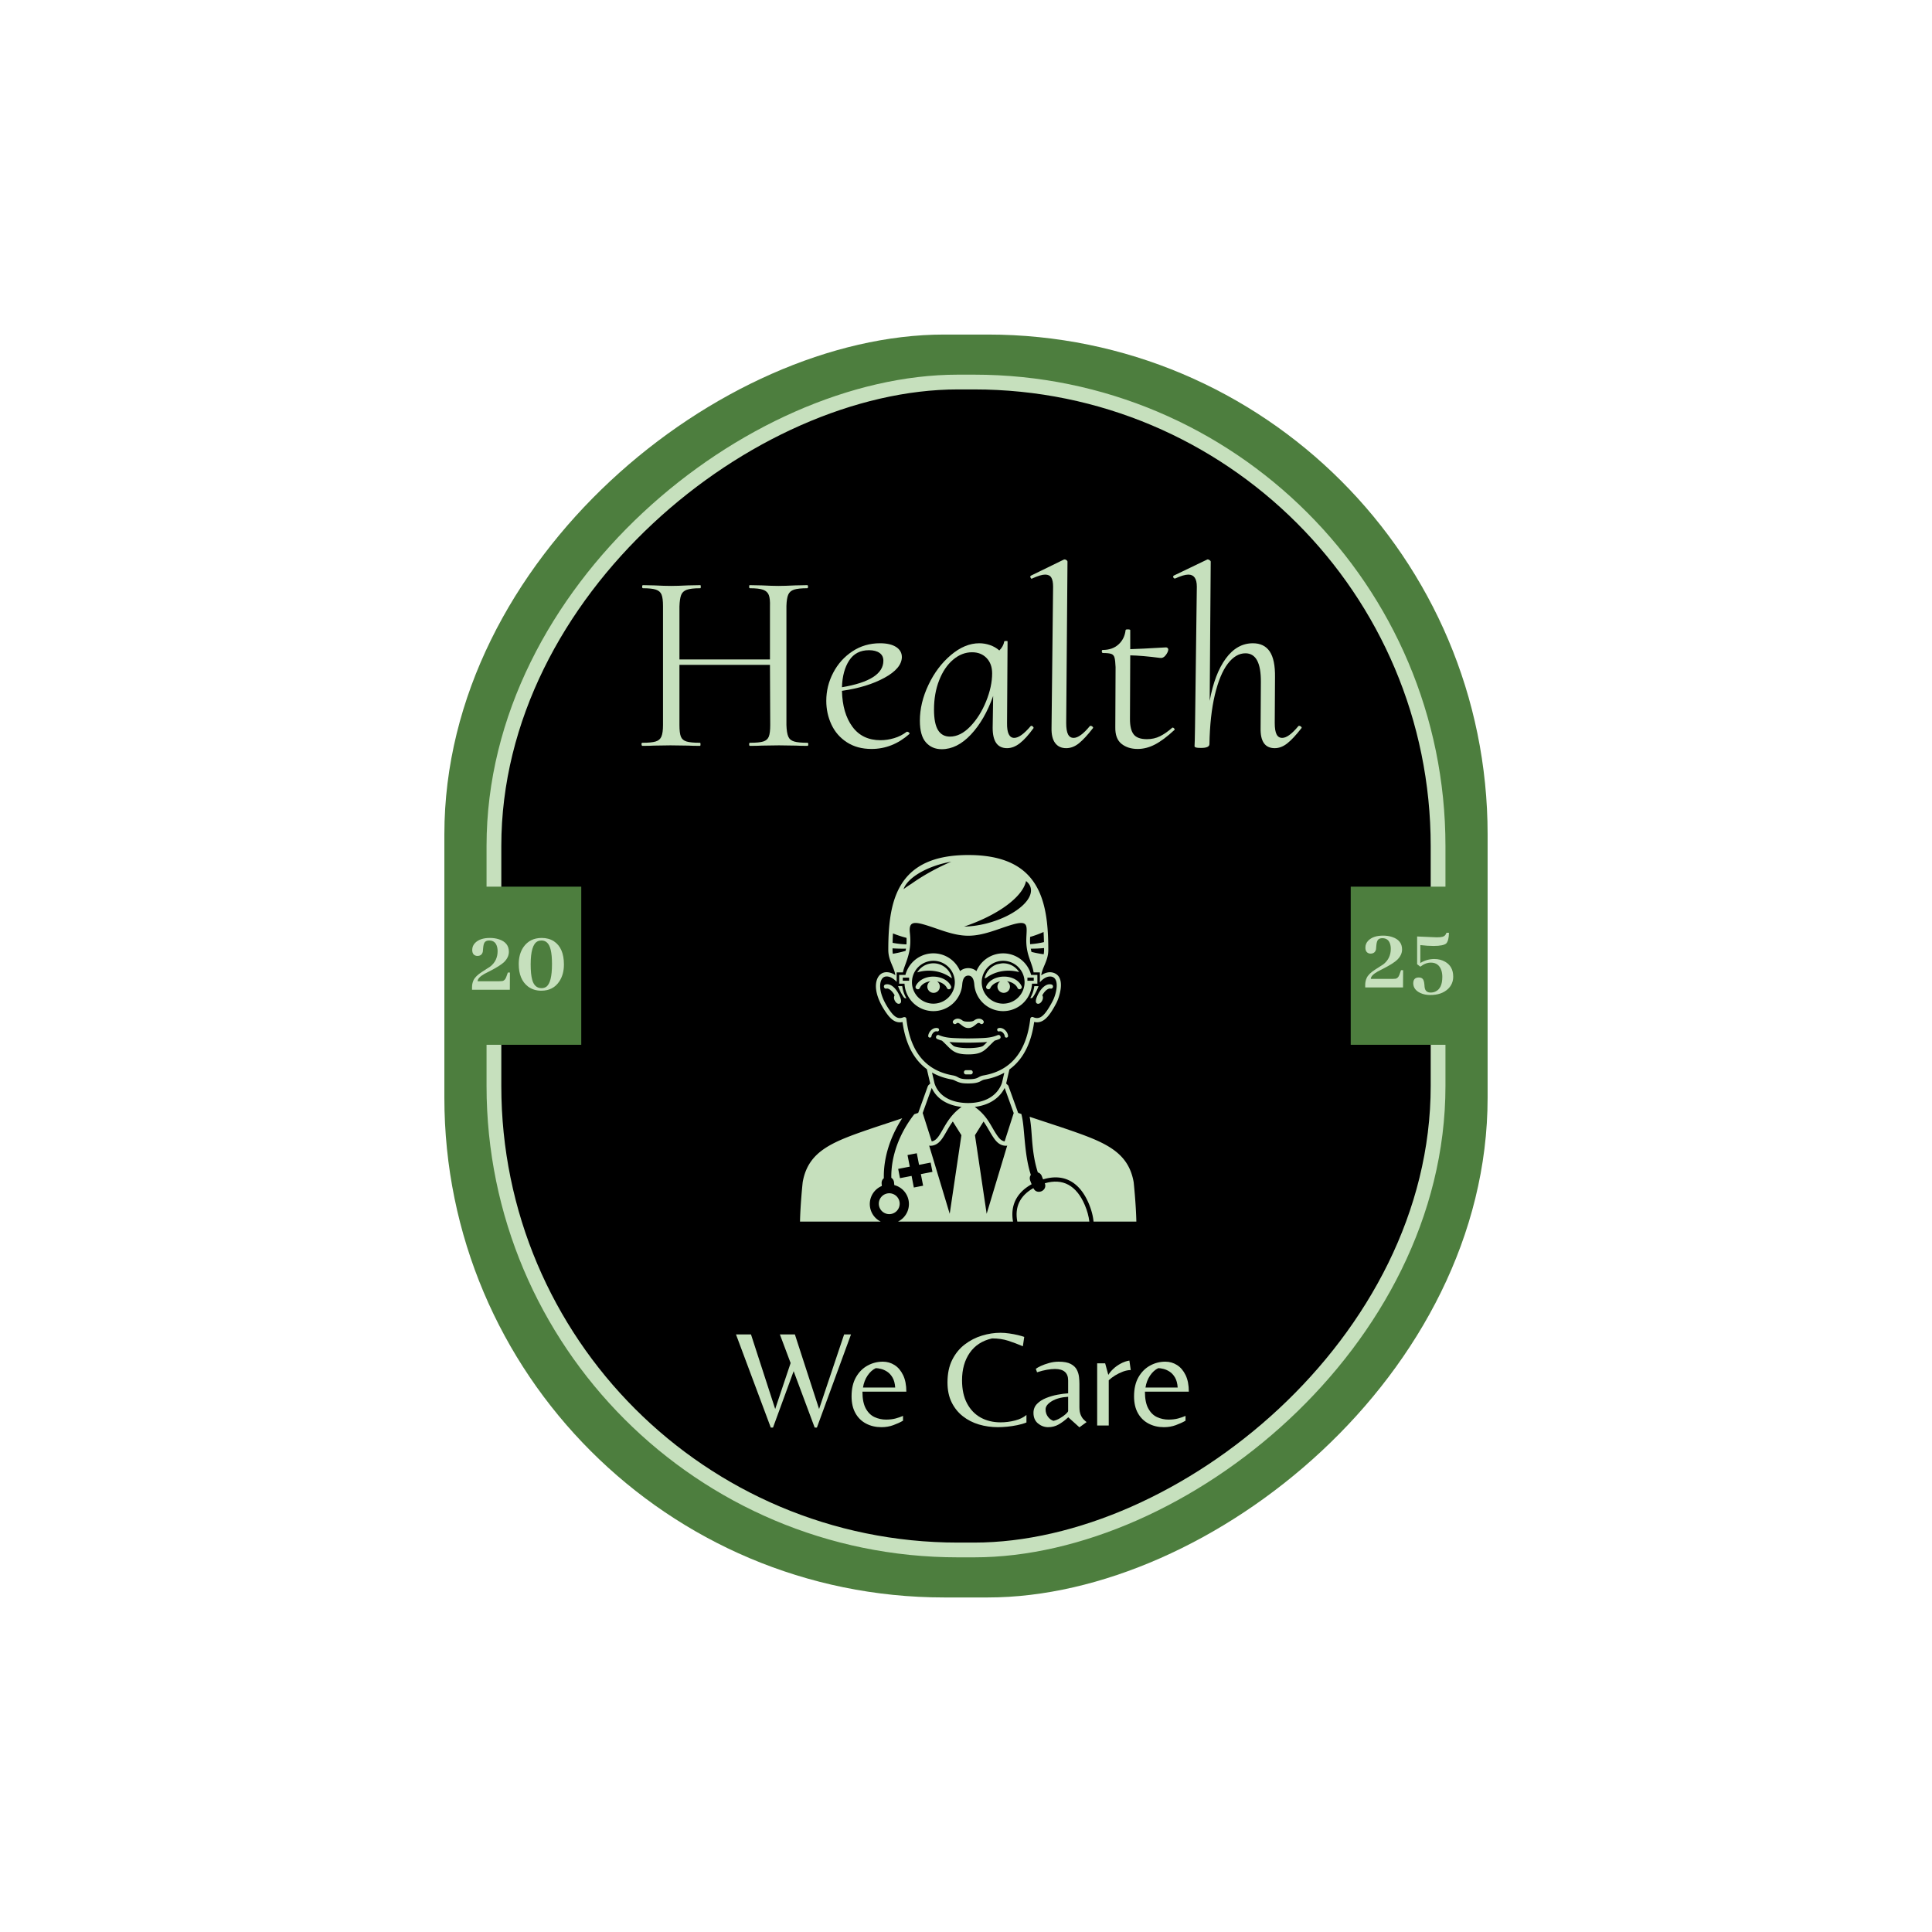 <svg xmlns="http://www.w3.org/2000/svg" version="1.1" xmlns:xlink="http://www.w3.org/1999/xlink" width="1500" height="1500" viewBox="0 0 1500 1500"><rect width="1500" height="1500" x="0" y="0" id="background" stroke="transparent" fill="#ffffff"></rect><svg xml:space="preserve" width="1000" height="1000" data-version="2" data-id="lg_QTng5AweeHfwyy7VWg" viewBox="0 0 472 571" x="250" y="250"><rect width="100%" height="100%" fill="transparent"></rect><rect width="598.8" height="494.65" x="-299.4" y="-247.33" fill="#4d7e3e" rx="237" ry="237" transform="matrix(0 -.935 .935 0 236 285.5)"></rect><rect width="553.76" height="447.66" x="-276.88" y="-223.83" stroke="#c6e0bd" stroke-width="7" rx="220" ry="220" transform="matrix(0 -.935 .935 0 236 285.5)"></rect><rect width="55.53" height="100" x="-27.77" y="-50" fill="#4d7e3e" rx="0" ry="0" transform="matrix(.935 0 0 .701 39.48 285.38)"></rect><rect width="55.53" height="100" x="-27.77" y="-50" fill="#4d7e3e" rx="0" ry="0" transform="matrix(.935 0 0 .701 432.52 285.38)"></rect><path fill="#c6e0bd" d="M165.74 186.54q.34 0 .34.68 0 .69-.34.69-3.2 0-5.13-.12l-7.53-.11-7.52.11q-1.94.12-5.36.12-.34 0-.34-.69 0-.68.34-.68 4.1 0 5.93-.57 1.82-.57 2.45-2.17.63-1.59.63-5.13l-.12-26.67h-40.13v26.67q0 3.54.63 5.13.63 1.6 2.51 2.17 1.88.57 5.98.57.23 0 .23.68 0 .69-.23.69-3.3 0-5.24-.12l-7.87-.11-7.29.11q-1.83.12-5.13.12-.34 0-.4-.69-.06-.68.4-.68 3.99 0 5.87-.57t2.56-2.22q.69-1.66.69-5.08v-52.78q0-3.42-.63-5.01-.63-1.6-2.51-2.23-1.88-.62-5.75-.62-.35 0-.35-.69 0-.68.35-.68l5.01.11q4.56.23 7.41.23 2.97 0 7.53-.23l5.47-.11q.23 0 .23.68 0 .69-.23.69-4.11 0-5.99.68t-2.5 2.34q-.63 1.65-.75 5.07v23.48h40.13v-23.48q.12-3.42-.51-5.07-.63-1.66-2.51-2.34-1.88-.68-5.87-.68-.34 0-.34-.69 0-.68.23-.68l5.47.11q4.56.23 7.29.23 2.85 0 7.41-.23l5.36-.11q.34 0 .34.68 0 .69-.34.69-3.99 0-5.87.62-1.88.63-2.56 2.23-.69 1.59-.8 5.01v52.78q.11 3.42.8 5.08.68 1.65 2.62 2.22 1.94.57 5.93.57"></path><rect width="73.96" height="71.25" x="-36.98" y="-35.63" fill="none" rx="0" ry="0" transform="translate(129.6 152.78)"></rect><path fill="#c6e0bd" d="M209.97 181.64q.34 0 .74.34.4.34.17.68-7.52 6.62-16.76 6.62-6.38 0-10.94-2.97-4.56-2.96-6.84-7.86-2.28-4.91-2.28-10.49 0-6.61 3.08-12.49 3.07-5.87 8.49-9.46 5.41-3.59 12.25-3.59 4.56 0 7.13 1.65 2.56 1.66 2.56 4.51-.11 5.01-7.75 9.17-7.64 4.17-18.81 5.76.23 9.92 4.62 15.9 4.39 5.99 12.48 5.99 2.97 0 6.04-.91 3.08-.91 5.59-2.85Zm-16.99-36.14q-5.81 0-8.78 4.56-2.96 4.56-3.19 11.86 18.36-3.08 18.36-11.75 0-2.28-1.71-3.47-1.71-1.2-4.68-1.2"></path><rect width="36.98" height="46.86" x="-18.49" y="-23.43" fill="none" rx="0" ry="0" transform="translate(193.05 166.35)"></rect><path fill="#c6e0bd" d="M264.69 179.13q.11-.11.34-.11.34 0 .68.39.35.4.23.63-3.3 4.56-6.1 6.73-2.79 2.16-5.64 2.16-6.38 0-6.38-9l.22-14.14q-3.76 10.6-9.86 17.1-6.1 6.5-12.94 6.5-4.33 0-7.01-3.02-2.68-3.02-2.68-9.63 0-7.87 3.82-15.91 3.82-8.03 9.98-13.22 6.15-5.19 12.54-5.19 2.39 0 4.73.8 2.34.8 4.16 2.39 1.82-1.82 2.17-3.99.11-.22.85-.22t.63.22l-.23 36.14q-.11 6.61 3.19 6.61 2.85 0 7.3-5.24m-35.8 4.67q4.68 0 9.01-4.5t7.01-11.11q2.68-6.62 2.68-12.43 0-4.22-2.45-6.78-2.45-2.57-6.44-2.57-4.56 0-8.44 3.31-3.88 3.3-6.16 9.12-2.28 5.81-2.28 12.99 0 6.16 1.77 9.07 1.77 2.9 5.3 2.9"></path><rect width="50.46" height="47.99" x="-25.23" y="-24" fill="none" rx="0" ry="0" transform="translate(241.28 165.9)"></rect><path fill="#c6e0bd" d="M280.42 188.93q-3.19 0-4.9-2.28-1.71-2.28-1.6-6.72l.69-62.59q0-2.73-.8-4.05-.8-1.31-2.74-1.31-1.94 0-5.7 1.71l-.23.12q-.34 0-.57-.57-.22-.57.23-.8l14.71-7.18h.23q.45 0 .85.34.4.34.4.57l-.57 71.59q0 3.42.8 5.02.8 1.59 2.51 1.59 2.85 0 7.18-5.24.11-.11.34-.11.46 0 .86.39.39.4.17.63-3.54 4.56-6.22 6.73-2.68 2.16-5.64 2.16"></path><rect width="28" height="83.67" x="-14" y="-41.84" fill="none" rx="0" ry="0" transform="translate(278.93 147.6)"></rect><path fill="#c6e0bd" d="M327.62 179.81q.34 0 .68.4t.11.63q-4.78 4.45-8.6 6.44-3.82 2-7.7 2-4.33 0-7.18-2.28-2.85-2.28-2.74-7.41l.12-26.57q-.12-2.96-.46-4.21-.34-1.26-1.42-1.66-1.09-.4-3.71-.4-.45 0-.51-.68t.4-.68q4.33 0 7.01-2.46 2.68-2.45 3.13-6.32 0-.34.92-.34 1.14 0 1.14.34v8.43q4.21-.11 15.84-.79.46 0 .74.28.29.29.29.74-.12 1.14-1.2 2.51-1.08 1.37-2.45 1.14-7.87-1.03-13.22-1.14l-.12 28.27q0 4.68 1.66 6.78 1.65 2.11 5.87 2.11 3.19 0 5.81-1.31 2.62-1.31 5.47-3.82Z"></path><rect width="32.39" height="53.01" x="-16.19" y="-26.5" fill="none" rx="0" ry="0" transform="translate(312.88 163.28)"></rect><path fill="#c6e0bd" d="M383.36 179.13q.12-.11.34-.11.46 0 .86.39.4.4.17.63-3.65 4.68-6.33 6.78-2.68 2.11-5.53 2.11-6.49 0-6.27-9l.12-20.29q.11-12.77-6.84-12.77-4.33 0-7.87 4.67-3.53 4.68-5.7 13.8-2.16 9.12-2.39 21.77 0 1.71-3.65 1.71-1.71 0-2.28-.17-.57-.17-.68-.51l.11-2.74.11-5.93.8-62.13q0-5.36-3.76-5.36-2.05 0-5.81 1.71h-.23q-.46 0-.63-.51-.17-.51.17-.74l14.94-7.18h.22q.35 0 .8.34.46.34.46.57l-.46 61.79q2.17-11.97 7.13-18.76 4.96-6.78 12.02-6.78 5.02 0 7.47 3.65t2.34 11.4l-.12 20.29q0 3.42.8 5.02.8 1.59 2.51 1.59 2.85 0 7.18-5.24"></path><rect width="57.1" height="83.67" x="-28.55" y="-41.84" fill="none" rx="0" ry="0" transform="translate(356.84 147.6)"></rect><path fill="#c6e0bd" d="M250.368 313.057c-.95.267-.552 1.69.398 1.424 1.1-.308 2.3 1.1 2.411 2.111.106.98 1.576.82 1.467-.16-.203-1.904-2.242-3.944-4.276-3.375m17.583-10.809c.803.062 1.721-.868 2.046-1.994.204-.722.119-1.367-.188-1.74 1.21-2.226 2.769-3.21 3.607-3.002 1.217.3 1.666-1.524.449-1.822-2.6-.643-5.142 2.244-6.446 5.546-.106.255-1.23 2.875.532 3.012m-61.584 87.19a4.622 4.622 0 1 0-8.68 3.165 4.622 4.622 0 0 0 8.68-3.165m58.148-89.787c.36.158.8.107 1.111-.307.035-.04 1.385-1.852 2.527-4.914h-1.877a13.741 13.741 0 0 1-1.76 5.22"></path><path fill="#c6e0bd" d="M193.874 393.991a8.674 8.674 0 0 1 4.824-10.977 35.042 35.042 0 0 1-.096-1.031c-.088-1.087.331-1.885.972-2.387-.194-8.945 2.752-18.318 8.15-26.592a4600.747 4600.747 0 0 1-12.117 4.008c-18.076 6.169-29.48 10.025-31.997 24.282-.028.155-1.03 9.612-1.2 17.521v.002h35.81a8.624 8.624 0 0 1-4.346-4.826m44.172-62.308h-2.033c-1.251 0-1.251 1.876 0 1.876h2.033c1.253 0 1.253-1.876 0-1.876m-8.84-41.075c.18.125.355.214.533.27a8.397 8.397 0 0 0-15.37-2.544 17.652 17.652 0 0 1 5.146-.757c3.73 0 7.031 1.14 9.692 3.03m19.368 28.089c.034-.033.067-.062.096-.095a18.96 18.96 0 0 0 2.075-.71c1.163-.466.462-2.209-.701-1.742-2.483.998-4.392 1.237-8.182 1.359 0 0-1.969.086-4.847.103a144.652 144.652 0 0 1-4.833-.103c-3.79-.12-5.699-.36-8.184-1.359-1.16-.467-1.864 1.276-.701 1.742.718.29 1.39.52 2.062.705l.1.1c4.125 3.817 4.786 5.982 11.55 5.985 6.765-.003 7.436-2.165 11.565-5.985m-18.078 2.264c-.615-.498-1.197-1.093-1.868-1.781 1.02.104 2.146.164 3.474.203 0 0 1.998.09 4.92.107a142.395 142.395 0 0 0 4.909-.107 50.454 50.454 0 0 0 3.47-.2c-.663.678-1.245 1.267-1.853 1.765-.99.597-3.727.953-6.555.972-2.8-.018-5.49-.372-6.497-.959"></path><path fill="#c6e0bd" d="M265.096 382.25a40.486 40.486 0 0 1-.628-1.599c-.37-1.003-.194-1.884.277-2.53-2.168-6.82-2.517-13.485-3.222-20.836-.21-2.194-.484-4.26-.979-6.175-.616-.212-1.114-.38-1.461-.506a.917.917 0 0 0-.121-.404l-2.292-6.364h-.003l-1.785-4.947a.847.847 0 0 0-.15-.362.899.899 0 0 0-.268-.289l-.66-.64 1.407-6.1a.957.957 0 0 0 .026-.136c2.324-1.689 4.42-3.875 6.175-6.69 2.297-3.692 3.986-8.4 4.805-14.37 3.874.914 6.576-2.16 9.822-8.327 1.232-2.336 4.508-11.58-1.24-13.46-1.853-.599-3.761-.067-5.453 1.127.55-3.814 3.137-6.48 3.137-11.294 0-4.23-.152-8.328-.595-12.237-1.91-16.601-9.314-29.219-33.173-29.791a69.592 69.592 0 0 0-1.557-.02h-.29a66.985 66.985 0 0 0-4.557.162c-20.348 1.443-27.583 12.513-29.833 27.185-.688 4.487-.917 9.332-.927 14.363v.34c0 4.773 2.544 7.435 3.123 11.196a7.651 7.651 0 0 0-2.26-1.067c-4.324-1.178-6.558 2.331-6.34 6.525.213 4.089 2.507 8.42 4.887 11.7 2.106 2.906 4.232 4.218 6.89 3.626.952 6.94 3.065 12.19 5.98 16.1a23.145 23.145 0 0 0 4.857 4.844 1.485 1.485 0 0 0 .029.228l1.411 6.102-.72.698a.933.933 0 0 0-.257.383l-.067.062-1.827 5.084v.005l-2.271 6.326a.863.863 0 0 0-.124.439c-.405.14-1.016.35-1.785.612-6.742 8.641-10.358 18.764-10.183 28.202.65.404 1.134 1.107 1.217 2.122.028.369.064.73.104 1.093a8.646 8.646 0 0 1 5.958 5.423 8.67 8.67 0 0 1-4.342 10.762h51.02c-1.27-7.129 1.58-12.87 8.245-16.565m5.513-103.899c0 .69-.06 1.331-.17 1.94a46.335 46.335 0 0 1-2.59-.416 45.65 45.65 0 0 1-2.815-.62c-.12-.472-.225-.946-.318-1.432a63.858 63.858 0 0 0 5.888-.273zm-.04-3.445c-1.892.45-3.95.768-6.12.926a20.642 20.642 0 0 1-.054-2.473l.029-.752a44.554 44.554 0 0 0 5.958-2.186c.093 1.473.153 2.97.187 4.485m-7.946-27.067c1.424 1.116 2.214 2.543 2.188 4.23-.092 5.834-9.852 12.569-21.81 15.047a42.586 42.586 0 0 1-7.836.912c14.795-5 25.91-12.983 27.458-20.189m-33.158-8.584c-6.5 2.793-12.445 6.098-17.71 9.826-1.22.765-2.37 1.55-3.443 2.352 1.783-5.165 10.61-10.315 21.153-12.178m-25.847 31.8a48.502 48.502 0 0 0 6.014 1.975 26.657 26.657 0 0 1-.03 2.889 40.813 40.813 0 0 1-6.14-.69 119.109 119.109 0 0 1 .156-4.173m-.055 9.018a11.319 11.319 0 0 1-.134-1.723l.003-.338v-.34c1.9.128 3.891.176 5.962.137-.054.327-.108.652-.175.975a46.976 46.976 0 0 1-5.656 1.289m11.767 45.214c-2.819-3.788-4.909-9.056-5.75-16.302a1.126 1.126 0 0 0-.048-.224c-.063-.315-.328-.56-.729-.597a1.333 1.333 0 0 0-.424.03 2.219 2.219 0 0 0-.532.19c-1.806.563-3.333.013-5.372-2.803-2.149-2.962-4.332-6.984-4.52-10.687-.143-2.745.883-5.454 3.98-4.607 1.086.297 2.25 1.064 3.33 2.256l-.004-4.204h2.762c.512-2.514 1.82-4.788 2.721-8.769.421-1.837.666-3.969.545-6.61a36.075 36.075 0 0 0-.166-2.118c-.532-4.838 1.481-5.155 6.816-3.56 6.258 1.874 12.416 4.794 19.086 4.794 6.631 0 12.773-2.89 18.989-4.766 7.95-2.396 6.924.255 6.723 5.991-.245 7.147 2.547 10.527 3.237 15.04h2.775v4.377c1.851-2.134 3.89-2.927 5.49-2.413 3.292 1.08 1.86 7.524.14 10.798-3.537 6.709-5.583 8.07-8.097 7.267l-.405-.16-.1-.041-.097-.034a.873.873 0 0 0-.739.09.878.878 0 0 0-.427.611l-.017.1-.014.11c-.731 6.247-2.412 11.016-4.67 14.642-3.898 6.245-9.654 9.19-15.912 10.298-3.002.527-1.946 1.705-6.876 1.705-4.914 0-3.898-1.178-6.944-1.717-5.65-1.006-10.91-3.538-14.75-8.687m1.657 57.608-4.111.803-1-5.14-5.143.998-.8-4.113 5.143-.998-1-5.138 4.111-.798 1 5.136 5.14-.998.799 4.112-5.14.999zm11.793 12.464-9.13-30.287a.87.87 0 0 0 .402.11.94.94 0 0 0 .207.014c2.565-.068 4.14-1.633 5.44-3.57 1.24-1.848 2.396-4.305 4.158-6.79l.293-.407 3.811 6.075zm-.46-41.604c-1.765 2.496-2.93 4.964-4.183 6.824-1.036 1.547-2.002 2.447-3.326 2.679l-4.012-12.591 2.463-6.832v-.002l1.549-4.284a12.953 12.953 0 0 0 3.135 4.284v.005c2.695 2.439 6.312 3.713 10.1 4.13-2.514 1.762-4.315 3.787-5.726 5.787m-1.238-9.922c-1.98-1.2-3.619-2.91-4.642-5.245-.347-.798-.461-1.341-.461-1.341l-1.046-4.52c2.755 1.57 5.754 2.55 8.826 3.097.478.085.8.21 1.096.363 2.268 1.128 3.41 1.383 6.169 1.383 2.708 0 4.052-.34 5.039-.796.778-.362 1.287-.782 2.206-.94 3.03-.538 5.99-1.497 8.718-3.03l-1.02 4.417s-.14.535-.528 1.34c-1.108 2.327-2.788 4.052-4.795 5.272-2.785 1.695-6.208 2.416-9.673 2.416-3.48 0-7.04-.684-9.888-2.416m22.745.002a14.239 14.239 0 0 0 3.302-4.275l1.539 4.273h.001l2.478 6.866-4.026 12.559c-1.22-.214-2.137-.998-3.083-2.323-2.238-3.132-3.356-6.152-6.08-9.284a22.458 22.458 0 0 0-4.089-3.69c3.746-.433 7.258-1.746 9.958-4.126m-4.672 51.524-5.185-34.855 3.802-6.059c1.742 2.44 2.985 5.128 4.736 7.58 1.257 1.762 2.788 3.119 5.196 3.17a.93.93 0 0 0 .57-.115z"></path><path fill="#c6e0bd" d="M223.513 313.054c-2.032-.567-4.072 1.472-4.279 3.376-.11.979 1.364 1.142 1.468.16.113-1.012 1.314-2.418 2.41-2.11.953.266 1.35-1.157.401-1.426m47.423 68.772c1.325 3.24-3.53 5.454-5.085 2.15-5.926 3.345-8.364 8.39-7.1 14.841h31.93c-.277-2.374-.95-4.849-2.005-7.333-3.708-8.736-9.762-12.012-17.74-9.658"></path><path fill="#c6e0bd" d="M310.325 381.296c-2.524-14.257-13.924-18.114-32-24.282 0 0-8.265-2.721-14.112-4.67.782 4.075.863 8.323 1.265 12.427.382 3.878.987 7.966 2.37 12.242.757.203 1.44.75 1.801 1.735.162.448.338.902.526 1.347 9.054-2.768 16.13 1 20.227 10.655 1.21 2.856 1.903 5.555 2.147 8.065h18.973c-.17-7.905-1.17-17.361-1.197-17.52m-70.604-71.743c-.481.363-1.04.62-2.73.62-1.686 0-2.215-.253-2.702-.62-1.1-.823-2.447-.982-3.557-.17-.217.158-.33.287-.33.287-.844.924.537 2.191 1.386 1.27.471-.348.886-.249 1.373.115.098.074.198.142.325.232 1.11.843 2.002 1.711 3.55 1.71 1.551.003 2.427-.867 3.537-1.71a1.95 1.95 0 0 0 .147-.136l.127-.097c.411-.31.889-.474 1.377-.116.847.923 2.23-.346 1.385-1.27-.994-1.135-2.746-.972-3.888-.115m7.095-14.33c.597-1.32 2.206-2.492 4.372-2.901a2.77 2.77 0 1 0 2.956-.067c2.346.33 4.05 1.555 4.69 2.967.542 1.196 2.337.384 1.795-.814-1.16-2.564-4.238-4.212-7.749-4.214-3.5 0-6.695 1.638-7.863 4.214-.54 1.2 1.254 2.012 1.8.814m8.022-7.646c1.651 0 3.24.224 4.725.635a8.397 8.397 0 0 0-7.552-3.898c-.768.105-1.52.25-2.25.434a8.405 8.405 0 0 0-5.509 6.204 1.77 1.77 0 0 0 .893-.342c2.66-1.89 5.962-3.031 9.693-3.033"></path><path fill="#c6e0bd" d="M234.34 293.553c.296-3.162 1.546-3.772 2.68-3.798 1.102.026 2.352.636 2.646 3.798.46 6.674 6.01 11.951 12.8 11.951a12.808 12.808 0 0 0 12.796-12.178h2.384v-3.878h-2.782a12.823 12.823 0 0 0-24.234-1.67c-.946-.85-2.157-1.317-3.596-1.337h-.067c-1.434.02-2.644.486-3.594 1.336a12.816 12.816 0 0 0-24.23 1.67h-2.78v3.879h2.38a12.813 12.813 0 0 0 12.8 12.178c6.783 0 12.341-5.277 12.796-11.951m28.89-2.893h2.807v1.375h-2.808zm-10.763-7.464a9.498 9.498 0 1 1 0 18.996 9.498 9.498 0 0 1 0-18.996m-41.687 8.84h-2.805v-1.376h2.805zm1.267.658a9.498 9.498 0 1 1 18.996 0 9.498 9.498 0 0 1-18.996 0"></path><path fill="#c6e0bd" d="M205.886 294.432a23.932 23.932 0 0 0 1.561 3.383c.558.992.966 1.53.966 1.53.334.446.78.542 1.137.415a13.846 13.846 0 0 1-1.816-5.328zm18.512.204c0-.963-.492-1.813-1.237-2.309 2.166.411 3.777 1.581 4.375 2.901.542 1.197 2.34.385 1.798-.814-1.166-2.576-4.362-4.214-7.863-4.214-3.511 0-6.59 1.65-7.75 4.214-.541 1.197 1.257 2.01 1.794.812.64-1.412 2.347-2.638 4.69-2.967a2.77 2.77 0 1 0 4.193 2.377m-24.082-.946c-1.213.298-.761 2.12.452 1.822.842-.209 2.397.775 3.604 3.002-.298.373-.388 1.018-.181 1.74.321 1.126 1.237 2.058 2.042 1.994 1.762-.137.64-2.759.532-3.012-1.306-3.302-3.845-6.19-6.449-5.546M149.46 490.13l-15.43-41.3h6.65l10.73 33.07 6.84-20.38-4.76-12.69h6.65l10.73 33.07 11.1-33.07h3.05l-15.12 41.3h-.98l-9.33-25.01-9.15 25.01Z"></path><rect width="50.99" height="41.3" x="-25.5" y="-20.65" fill="none" rx="0" ry="0" transform="translate(160.03 469.98)"></rect><path fill="#c6e0bd" d="M198.51 489.95q-3.79 0-6.81-1.59-3.02-1.58-4.72-4.63-1.71-3.05-1.71-7.45 0-5.06 1.95-8.47 1.95-3.42 5.12-5.16 3.18-1.74 6.78-1.74 2.86 0 5.21 1.5 2.35 1.49 3.78 4.45 1.44 2.96 1.44 7.35h-19.46q0 4.76 1.49 7.47 1.5 2.72 3.91 3.82 2.41 1.09 5.03 1.09 2.38 0 4.21-.48 1.83-.49 3.35-1.16v2.13q-1.89 1.1-4.33 1.98-2.44.89-5.24.89m-8.18-17.57h14.28q-.19-2.74-1.19-4.45-1.01-1.71-2.38-2.59-1.38-.89-2.75-1.22-1.37-.34-2.29-.34-2.07.98-3.62 3.26-1.56 2.29-2.05 5.34"></path><rect width="24.28" height="29.04" x="-12.14" y="-14.52" fill="none" rx="0" ry="0" transform="translate(197.91 475.93)"></rect><path fill="#c6e0bd" d="M250.17 489.95q-4.39 0-8.42-1.19-4.02-1.19-7.16-3.66-3.14-2.47-4.97-6.19-1.83-3.72-1.83-8.79 0-5.85 2.1-10.03t5.58-6.83q3.48-2.66 7.63-3.91 4.14-1.25 8.17-1.25 1.89 0 3.97.31 2.07.3 3.84.73t2.74.79l-.61 4.15q-3.29-1.4-6.49-2.44-3.21-1.04-7.17-1.04-6.47 1.47-9.88 6.38-3.42 4.91-3.42 12.17 0 6.1 2.23 10.28 2.22 4.17 6.07 6.28 3.84 2.1 8.78 2.1 3.23 0 6.41-.82 3.17-.82 5.06-2.47v3.35q-1.83.74-4.09 1.19-2.25.46-4.48.68-2.23.21-4.06.21"></path><rect width="35.01" height="41.85" x="-17.5" y="-20.93" fill="none" rx="0" ry="0" transform="translate(245.8 469.52)"></rect><path fill="#c6e0bd" d="m286.28 490.01-4.94-4.45q-2.19 2.01-4.3 3.2-2.1 1.19-4.6 1.19-2.5 0-4.52-1.65-2.01-1.65-2.01-4.7 0-2.37 1.59-3.99 1.58-1.62 4.02-2.59 2.44-.98 5.07-1.47 2.62-.49 4.69-.61v-5.73q0-5.06-5.85-5.06-1.53 0-3.51.33-1.98.34-4.42 1.13l-.55-1.53q.67-.54 2.25-1.28 1.59-.73 3.66-1.31 2.08-.58 4.21-.58 3.48 0 5.37 1.01 1.89 1.01 2.69 2.56.79 1.56.97 3.23.18 1.68.18 3.02v10.37q0 2.08.58 3.42.58 1.34 1.35 2.07.76.74 1.25 1.1Zm-11.52-2.87q1.46-.3 2.95-1.19 1.5-.88 2.54-1.83 1.03-.94 1.03-1.37v-6.28q-4.57.3-7.29 1.98-2.71 1.68-2.71 3.57t1.01 3.26q1 1.37 2.47 1.86"></path><rect width="23.55" height="29.1" x="-11.78" y="-14.55" fill="none" rx="0" ry="0" transform="translate(278.19 475.96)"></rect><path fill="#c6e0bd" d="M294.15 489.22v-27.58h3.54l1.4 5.13q.8-1.34 2.23-2.69 1.43-1.34 3.3-2.34 1.86-1.01 3.81-1.32l.61 4.21q-1.59 0-3.42.67-1.83.68-3.51 1.71-1.67 1.04-2.83 2.14v20.07Z"></path><rect width="14.89" height="28.8" x="-7.45" y="-14.4" fill="none" rx="0" ry="0" transform="translate(302.1 475.32)"></rect><path fill="#c6e0bd" d="M323.74 489.95q-3.78 0-6.8-1.59-3.02-1.58-4.73-4.63-1.71-3.05-1.71-7.45 0-5.06 1.95-8.47 1.96-3.42 5.13-5.16 3.17-1.74 6.77-1.74 2.87 0 5.21 1.5 2.35 1.49 3.79 4.45 1.43 2.96 1.43 7.35h-19.46q0 4.76 1.5 7.47 1.49 2.72 3.9 3.82 2.41 1.09 5.03 1.09 2.38 0 4.21-.48 1.83-.49 3.36-1.16v2.13q-1.9 1.1-4.34 1.98-2.44.89-5.24.89m-8.18-17.57h14.28q-.18-2.74-1.19-4.45t-2.38-2.59q-1.37-.89-2.74-1.22-1.38-.34-2.29-.34-2.08.98-3.63 3.26-1.56 2.29-2.05 5.34"></path><rect width="24.28" height="29.04" x="-12.14" y="-14.52" fill="none" rx="0" ry="0" transform="translate(323.14 475.93)"></rect><path fill="#c6e0bd" d="M19.49 292.25q0-1.55 3.11-3.32.71-.38 2.31-1.17 4.66-2.4 6.34-4.03 2.1-2.1 2.1-4.54 0-4.11-4.45-5.54-1.81-.59-3.95-.59-4.37 0-6.55 2.18-1.3 1.31-1.3 3.11 0 2.06 1.51 2.56.38.13.76.13 2.01 0 2.43-1.93.08-.47.13-1.47.16-2.23.88-2.86.63-.59 1.8-.59 2.9 0 3.57 3.07.17.8.17 1.64 0 4.32-3.32 6.88-.5.38-3.57 2.31-2.93 1.85-3.82 3.78-.63 1.39-.63 3.07v1.09h16.76l.04-7.64h-.92l-.72 2.01q-.54 1.51-1.68 1.77-.5.08-1.38.08Z"></path><rect width="16.8" height="22.97" x="-8.4" y="-11.48" fill="none" rx="0" ry="0" transform="translate(25.91 285.05)"></rect><path fill="#c6e0bd" d="M47.92 273.06q-5.33 0-8.15 4.11-2.05 3.07-2.05 7.48 0 6.8 4.11 9.95 2.48 1.85 5.88 1.85 5.29 0 8.02-4.16 2.02-3.06 2.02-7.47 0-7.35-4.45-10.29-2.31-1.47-5.38-1.47m-.08 22.26q-3.15 0-4.16-3.74-.67-2.44-.67-6.76 0-8.74 3.06-10.25.76-.38 1.72-.38 3.11 0 4.08 4.08.59 2.39.59 6.34 0 8.35-2.57 10.12-.88.59-2.05.59"></path><rect width="20.03" height="23.39" x="-10.02" y="-11.7" fill="none" rx="0" ry="0" transform="translate(48.23 285.25)"></rect><path fill="#c6e0bd" d="M415.46 291.22q0-1.55 3.11-3.31.71-.38 2.31-1.18 4.66-2.39 6.34-4.03 2.1-2.1 2.1-4.54 0-4.11-4.46-5.54-1.8-.59-3.94-.59-4.37 0-6.55 2.19-1.31 1.3-1.31 3.1 0 2.06 1.52 2.57.37.12.75.12 2.02 0 2.44-1.93.08-.46.12-1.47.17-2.23.89-2.86.63-.58 1.8-.58 2.9 0 3.57 3.06.17.8.17 1.64 0 4.32-3.32 6.89-.5.37-3.57 2.31-2.94 1.84-3.82 3.78-.63 1.38-.63 3.06V295h16.76l.04-7.64h-.93l-.71 2.02q-.55 1.51-1.68 1.76-.5.08-1.39.08Z"></path><rect width="16.8" height="22.97" x="-8.4" y="-11.48" fill="none" rx="0" ry="0" transform="translate(421.88 284.01)"></rect><path fill="#c6e0bd" d="M451.99 290.22q0-4.54-3.57-6.6-2.1-1.22-4.87-1.22-3.4.05-6.13 1.77v-7.94q3.28.38 5.84.38 4.49 0 5.71-1.18 1.09-1.3 1.13-4.66h-1.09q-.46 1.43-1.72 1.77-.88.25-2.61.25-.08 0-8.69-.38v12.3l1.43 1.1q2.27-1.81 4.66-1.81 3.44 0 4.62 3.32.46 1.34.46 2.98 0 5.21-3.11 6.55-.92.42-2.05.42-2.19 0-2.61-1.97-.12-.47-.16-1.47-.17-2.14-.89-2.73-.58-.51-1.63-.51-1.98 0-2.36 1.77-.08.37-.08.71 0 2.94 3.19 4.41 1.89.88 4.37.88 5.12 0 8.02-2.85 2.14-2.19 2.14-5.29"></path><rect width="17.72" height="27.59" x="-8.86" y="-13.79" fill="none" rx="0" ry="0" transform="translate(443.63 285.06)"></rect></svg></svg>